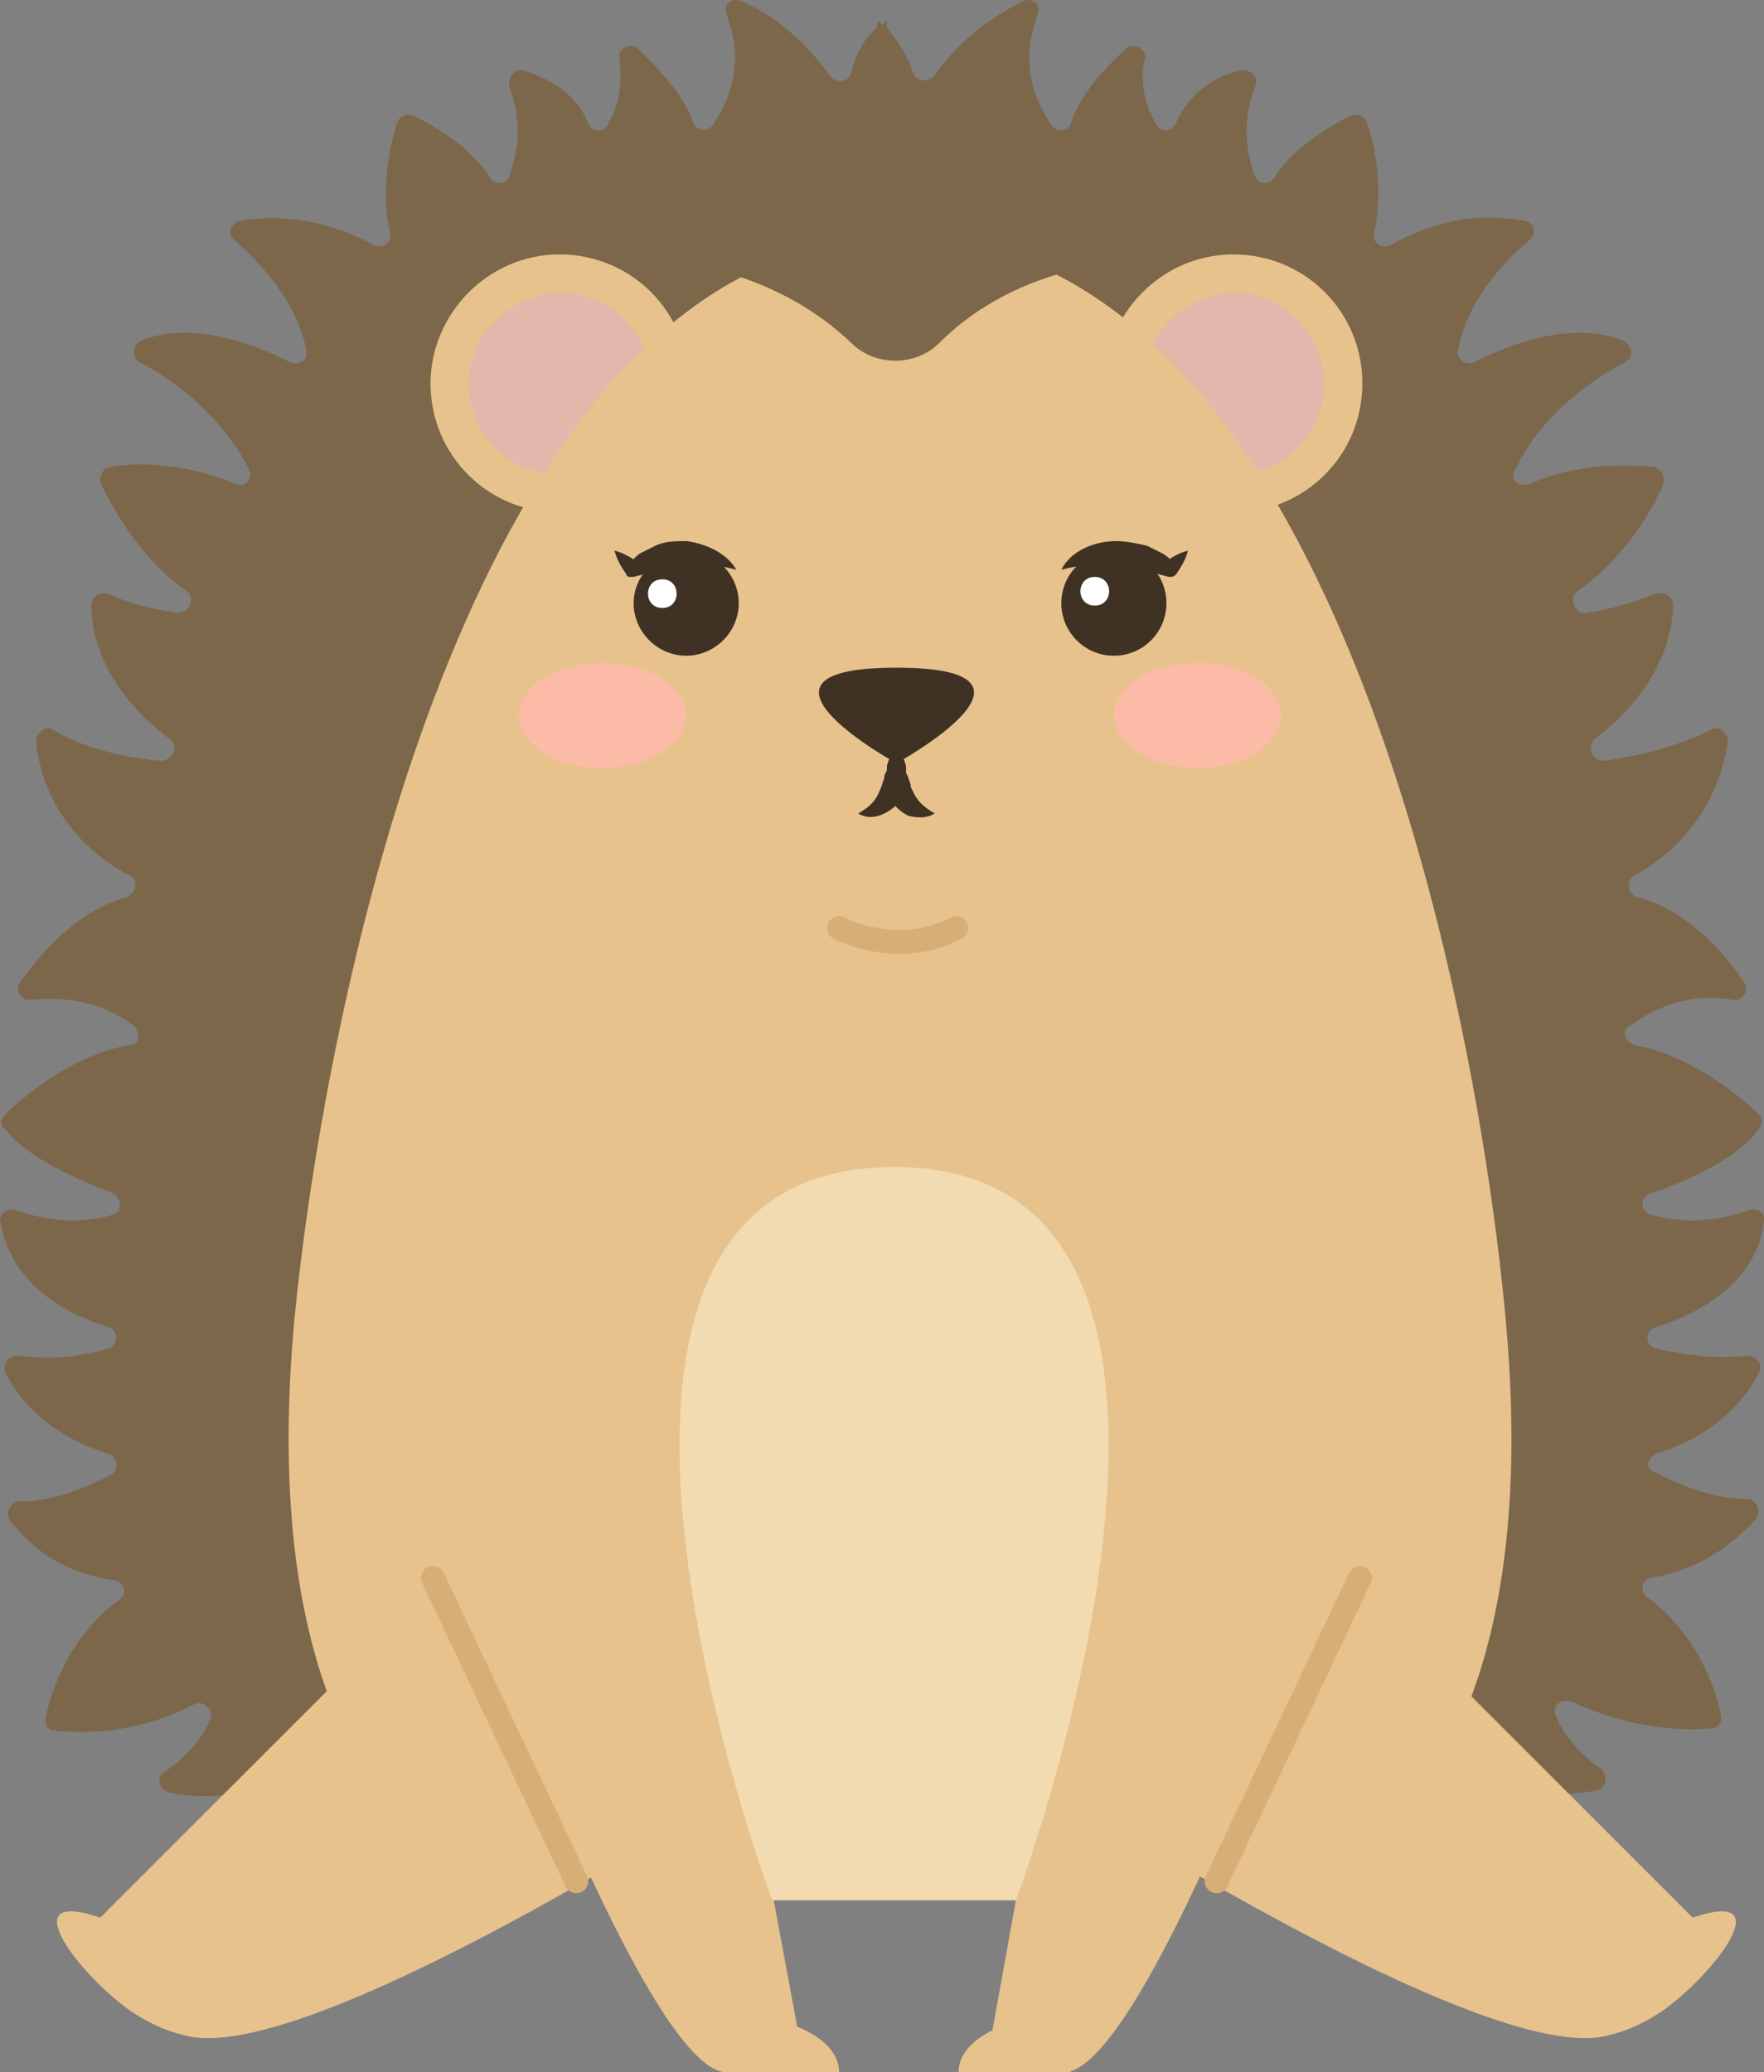 <?xml version="1.0" encoding="UTF-8"?>
<svg id="Ebene_2" data-name="Ebene 2" xmlns="http://www.w3.org/2000/svg" viewBox="0 0 73.83 86.75">
  <rect x="0" y="0" width="73.83" height="86.75" fill="#808080" stroke="none"/>
  <defs>
    <style>
      .cls-1 {
        fill: #f2dbb1;
      }

      .cls-1, .cls-2, .cls-3, .cls-4, .cls-5, .cls-6, .cls-7 {
        stroke-width: 0px;
      }

      .cls-8 {
        fill: none;
        stroke: #d8ae77;
        stroke-linecap: round;
        stroke-linejoin: round;
      }

      .cls-2 {
        fill: #fff;
      }

      .cls-3 {
        fill: #e3b7ab;
      }

      .cls-4 {
        fill: #fcbba7;
      }

      .cls-5 {
        fill: #3f3123;
      }

      .cls-6 {
        fill: #e7c28d;
      }

      .cls-7 {
        fill: #7c674a;
      }
    </style>
  </defs>
  <g id="Ebene_1-2" data-name="Ebene 1">
    <g>
      <g>
        <path class="cls-7" d="M69.32,60.85c2.6-.8,3.8-2.4,4.3-3.4.2-.3-.1-.7-.5-.7-.8.1-2.1.1-3.8-.3-.5-.1-.5-.8,0-.9,3.5-1.1,4.4-3.2,4.5-4.4.1-.4-.3-.6-.6-.5-.8.3-2.4.7-4.1.2-.5-.1-.5-.8,0-.9,2.9-1,4.1-2.1,4.5-2.7.2-.2.1-.5,0-.6-.7-.7-2.9-2.5-5.2-2.9-.4-.1-.6-.6-.2-.8,1.6-1.2,3.2-1.3,4.3-1.1.4.1.7-.4.5-.7-.8-1.2-2.3-3-4.5-3.6-.4-.1-.5-.7-.1-.9,3-1.7,3.7-4.3,3.9-5.6,0-.4-.4-.7-.7-.5-.8.4-2.3,1-4.5,1.3-.5,0-.7-.6-.4-.9,2.8-2.1,3.3-4.5,3.3-5.6,0-.4-.4-.6-.7-.5-.6.2-1.5.6-2.9.8-.5.1-.8-.6-.4-.9,2-1.4,3.2-3.5,3.6-4.5.1-.3-.1-.6-.4-.7-1-.1-3.1-.2-5.2.7-.4.2-.9-.2-.6-.6,1.2-2.5,3.5-3.9,4.6-4.5.4-.2.3-.7-.1-.9-1-.4-3-.7-6.2.9-.3.2-.8-.1-.7-.5.4-2.1,2-3.8,3-4.6.3-.3.2-.7-.2-.8-1.1-.2-3.1-.4-5.6,1-.4.2-.8-.1-.7-.5.4-1.9,0-3.8-.3-4.6-.1-.3-.4-.4-.7-.3-.8.4-2.4,1.3-3.2,2.6-.2.3-.7.3-.8-.1-.6-1.6-.3-2.9,0-3.7.2-.4-.2-.8-.6-.7-.9.2-2.1.8-2.7,2.2-.2.4-.6.4-.8.1-.6-1-.7-2-.5-2.8.1-.4-.5-.7-.8-.4-.9.8-1.9,1.9-2.3,3.1-.1.4-.6.4-.8.1-1.3-1.9-1-3.5-.6-4.6.2-.4-.2-.8-.6-.6-1,.5-2.5,1.4-3.7,3.1-.2.3-.8.3-.9-.1-.3-.9-.8-1.5-1.1-1.9v-.3l-.2.2-.2-.2v.3c-.4.3-.9,1-1.1,1.9-.1.4-.6.5-.9.1-1.2-1.7-2.7-2.7-3.7-3.1-.4-.2-.8.2-.6.6.4,1,.7,2.7-.6,4.6-.2.3-.7.2-.8-.1-.4-1.2-1.5-2.3-2.3-3.1-.3-.3-.9,0-.8.4.1.8.1,1.8-.5,2.8-.2.3-.7.3-.8-.1-.6-1.4-1.8-1.9-2.7-2.2-.4-.1-.7.3-.6.7.3.8.6,2.1,0,3.7-.1.4-.6.4-.8.1-.8-1.3-2.4-2.2-3.2-2.6-.3-.1-.6,0-.7.3-.3.9-.7,2.8-.3,4.6.1.4-.3.7-.7.5-2.4-1.3-4.5-1.2-5.6-1-.4.1-.5.6-.2.8.9.8,2.6,2.5,3,4.6.1.4-.3.7-.7.5-3.2-1.6-5.2-1.3-6.2-.9-.4.2-.4.7-.1.9,1.2.6,3.4,2.1,4.6,4.5.2.4-.2.8-.6.6-2.1-.9-4.2-.9-5.2-.7-.3,0-.5.4-.4.7.5,1,1.6,3.1,3.6,4.5.4.3.1.9-.4.9-1.4-.2-2.3-.5-2.9-.8-.3-.1-.7.1-.7.5,0,1.2.5,3.5,3.3,5.6.4.3.1.9-.4.9-2.2-.2-3.7-.8-4.5-1.3-.3-.2-.7.1-.7.5.1,1.4.9,4,3.9,5.6.4.2.3.7-.1.9-2.2.6-3.7,2.5-4.5,3.6-.2.3.1.8.5.7,1-.1,2.7-.1,4.3,1.1.3.3.2.8-.2.8-2.4.4-4.5,2.2-5.2,2.9-.2.2-.2.5,0,.6.4.6,1.6,1.6,4.5,2.7.4.2.4.8,0,.9-1.7.5-3.2.1-4.1-.2-.3-.1-.7.2-.6.5.2,1.2,1,3.3,4.5,4.4.5.1.4.8,0,.9-1.6.5-3,.4-3.8.3-.4,0-.6.4-.5.7.5,1,1.7,2.6,4.3,3.4.4.1.5.7.1.9-1.7.9-3,1.1-3.8,1.1-.4,0-.6.5-.4.8.7.9,2,2.2,4.4,2.5.4.1.5.6.2.8-2.1,1.5-2.9,3.9-3.1,4.9-.1.3.1.6.4.6,1,.1,3.3.2,5.8-1.1.4-.2.8.2.7.6-.5,1.1-1.3,1.8-1.9,2.2-.4.2-.3.8.2.9,1.6.3,4.5.4,6.7-2.6.3-.4.9-.2.9.3-.1,1.1-.8,2.2-1.3,2.9-.2.3,0,.8.4.8,2,0,6.5-.7,9-6.8,0-.1.1-.2.1-.3,5.4-12.7,22.7-12.7,28.1,0,0,.1.1.2.1.2,2.5,6,7,6.8,9,6.8.4,0,.6-.4.4-.8-.5-.7-1.2-1.8-1.3-2.9,0-.5.6-.7.9-.3,2.3,2.9,5.2,2.9,6.7,2.6.4-.1.5-.6.2-.9-.6-.4-1.4-1.1-1.9-2.2-.2-.4.2-.8.7-.6,2.6,1.2,4.9,1.2,5.8,1.1.3,0,.5-.3.4-.6-.2-1-1-3.4-3.1-4.9-.3-.2-.2-.8.2-.8,2.3-.4,3.7-1.7,4.4-2.5.2-.3,0-.8-.4-.8-.8,0-2.1-.2-3.8-1.1-.5-.1-.4-.6,0-.8Z"/>
        <g>
          <path class="cls-6" d="M42.22,73.65s22.3,14.7,25.9,11.1l3.6-3.6-18.5-18.5-11,11Z"/>
          <path class="cls-6" d="M32.82,73.65s-22.3,14.7-25.9,11.1l-3.6-3.6,18.5-18.5,11,11Z"/>
        </g>
        <g>
          <g>
            <path class="cls-6" d="M18.02,16.05c0,3,2.4,5.4,5.4,5.4s5.4-2.4,5.4-5.4-2.4-5.4-5.4-5.4-5.4,2.5-5.4,5.4Z"/>
            <path class="cls-3" d="M19.62,16.05c0,2.1,1.7,3.8,3.8,3.8s3.8-1.7,3.8-3.8-1.7-3.8-3.8-3.8c-2.1.1-3.8,1.8-3.8,3.8Z"/>
          </g>
          <g>
            <path class="cls-6" d="M46.22,16.05c0,3,2.4,5.4,5.4,5.4s5.4-2.4,5.4-5.4-2.4-5.4-5.4-5.4-5.4,2.5-5.4,5.4Z"/>
            <path class="cls-3" d="M47.82,16.05c0,2.1,1.7,3.8,3.8,3.8s3.8-1.7,3.8-3.8-1.7-3.8-3.8-3.8c-2.1.1-3.8,1.8-3.8,3.8Z"/>
          </g>
        </g>
        <path class="cls-6" d="M38.02,9.95h-.6c-17.6.3-23.8,32-25.1,45.3-1.8,19.5,7.1,22.9,7.1,22.9h36.5s8.9-3.4,7.1-22.9c-1.2-13.3-7.4-45-25-45.3Z"/>
        <g>
          <path class="cls-6" d="M20.12,67.35s7,19.4,10.3,19.4h3.3l-3.6-19.4h-10Z"/>
          <path class="cls-6" d="M54.82,67.35s-7,19.4-10.3,19.4h-3.3l3.5-19.4h10.1Z"/>
        </g>
        <path class="cls-7" d="M37.32,8.65c-.9-.4-4.3-1.4-8.2,1.4-.4.3-.3,1,.2,1.1,1.5.3,4.1,1.1,6.3,3.2,1,1,2.7,1,3.7,0,2.1-2.1,4.7-2.9,6.3-3.2.5-.1.7-.8.2-1.1-3.9-2.9-7.3-1.8-8.2-1.4,0,.1-.2.1-.3,0Z"/>
        <path class="cls-1" d="M32.32,79.55s-11.5-30.7,5.1-30.7,5.1,30.7,5.1,30.7c0,0-10.2,0-10.2,0Z"/>
        <g>
          <path class="cls-5" d="M26.52,25.25c0,1.2,1,2.2,2.2,2.2s2.2-1,2.2-2.2-1-2.2-2.2-2.2c-1.2.1-2.2,1-2.2,2.2Z"/>
          <circle class="cls-5" cx="46.62" cy="25.25" r="2.2"/>
          <path class="cls-5" d="M37.52,31.95s-7.3-4,0-4,0,4,0,4Z"/>
          <g>
            <path class="cls-5" d="M35.92,34.05c.7-.4.8-.7,1-1.2,0-.1.1-.2.1-.4l.1-.2v-.2c.1-.3.2-.6.4-.9.2.3.3.6.4.9v.5c0,.2-.1.4-.1.6-.1.4-.4.7-.8.9s-.8.2-1.1,0Z"/>
            <path class="cls-5" d="M39.12,34.05c-.3.2-.7.2-1.1.1-.4-.2-.7-.5-.8-.9-.1-.2-.1-.4-.1-.6v-.5c.1-.3.2-.6.4-.9.2.3.3.6.4.9v.2l.1.2c0,.1.1.2.1.4.2.4.3.7,1,1.1Z"/>
          </g>
          <ellipse class="cls-4" cx="25.22" cy="29.95" rx="3.5" ry="2.2"/>
          <ellipse class="cls-4" cx="50.12" cy="29.95" rx="3.5" ry="2.2"/>
          <path class="cls-5" d="M44.42,23.85c.4-.8,1.4-1.2,2.3-1.2.4,0,.9.1,1.3.2.2.1.4.2.6.3s.4.3.5.4h-.4c.3-.2.6-.4,1-.5-.1.4-.3.7-.5,1-.1.1-.2.1-.2.1h-.1c-.4-.1-.7-.2-1.1-.3-.3-.1-.7-.1-1-.2-.9-.1-1.6,0-2.4.2Z"/>
          <path class="cls-5" d="M30.82,23.85c-.8-.2-1.5-.3-2.2-.2-.3,0-.7.1-1,.2-.4.1-.7.2-1.1.3h-.1c-.1,0-.2,0-.2-.1-.2-.3-.4-.6-.5-1,.4.1.7.3,1,.5h-.4c.2-.1.3-.3.5-.4.2-.1.4-.2.6-.3.4-.2.9-.2,1.3-.2.8.1,1.7.5,2.1,1.2Z"/>
        </g>
        <path class="cls-6" d="M9.12,85.25s-1.5.4-3.7-1.1c-2.1-1.5-4.9-5.1-1.3-3.9,3.6,1.2,5,5,5,5Z"/>
        <path class="cls-6" d="M65.92,85.25s1.5.4,3.7-1.1c2.1-1.5,4.9-5.1,1.3-3.9-3.6,1.2-5,5-5,5Z"/>
        <path class="cls-6" d="M33.12,84.75s2,.6,2,2h-4.7s.4-2,2.7-2Z"/>
        <path class="cls-6" d="M42.12,84.75s-2,.6-2,2h4.7s-.3-2-2.7-2Z"/>
        <line class="cls-8" x1="24.12" y1="78.75" x2="18.12" y2="66.05"/>
        <line class="cls-8" x1="50.92" y1="78.75" x2="56.92" y2="66.05"/>
        <path class="cls-8" d="M35.12,38.85s2.4,1.3,4.9,0"/>
      </g>
      <path class="cls-2" d="M27.72,25.45c.8,0,.8-1.2,0-1.2s-.8,1.2,0,1.2h0Z"/>
      <path class="cls-2" d="M45.82,25.35c.8,0,.8-1.2,0-1.2s-.8,1.2,0,1.2h0Z"/>
    </g>
  </g>
</svg>